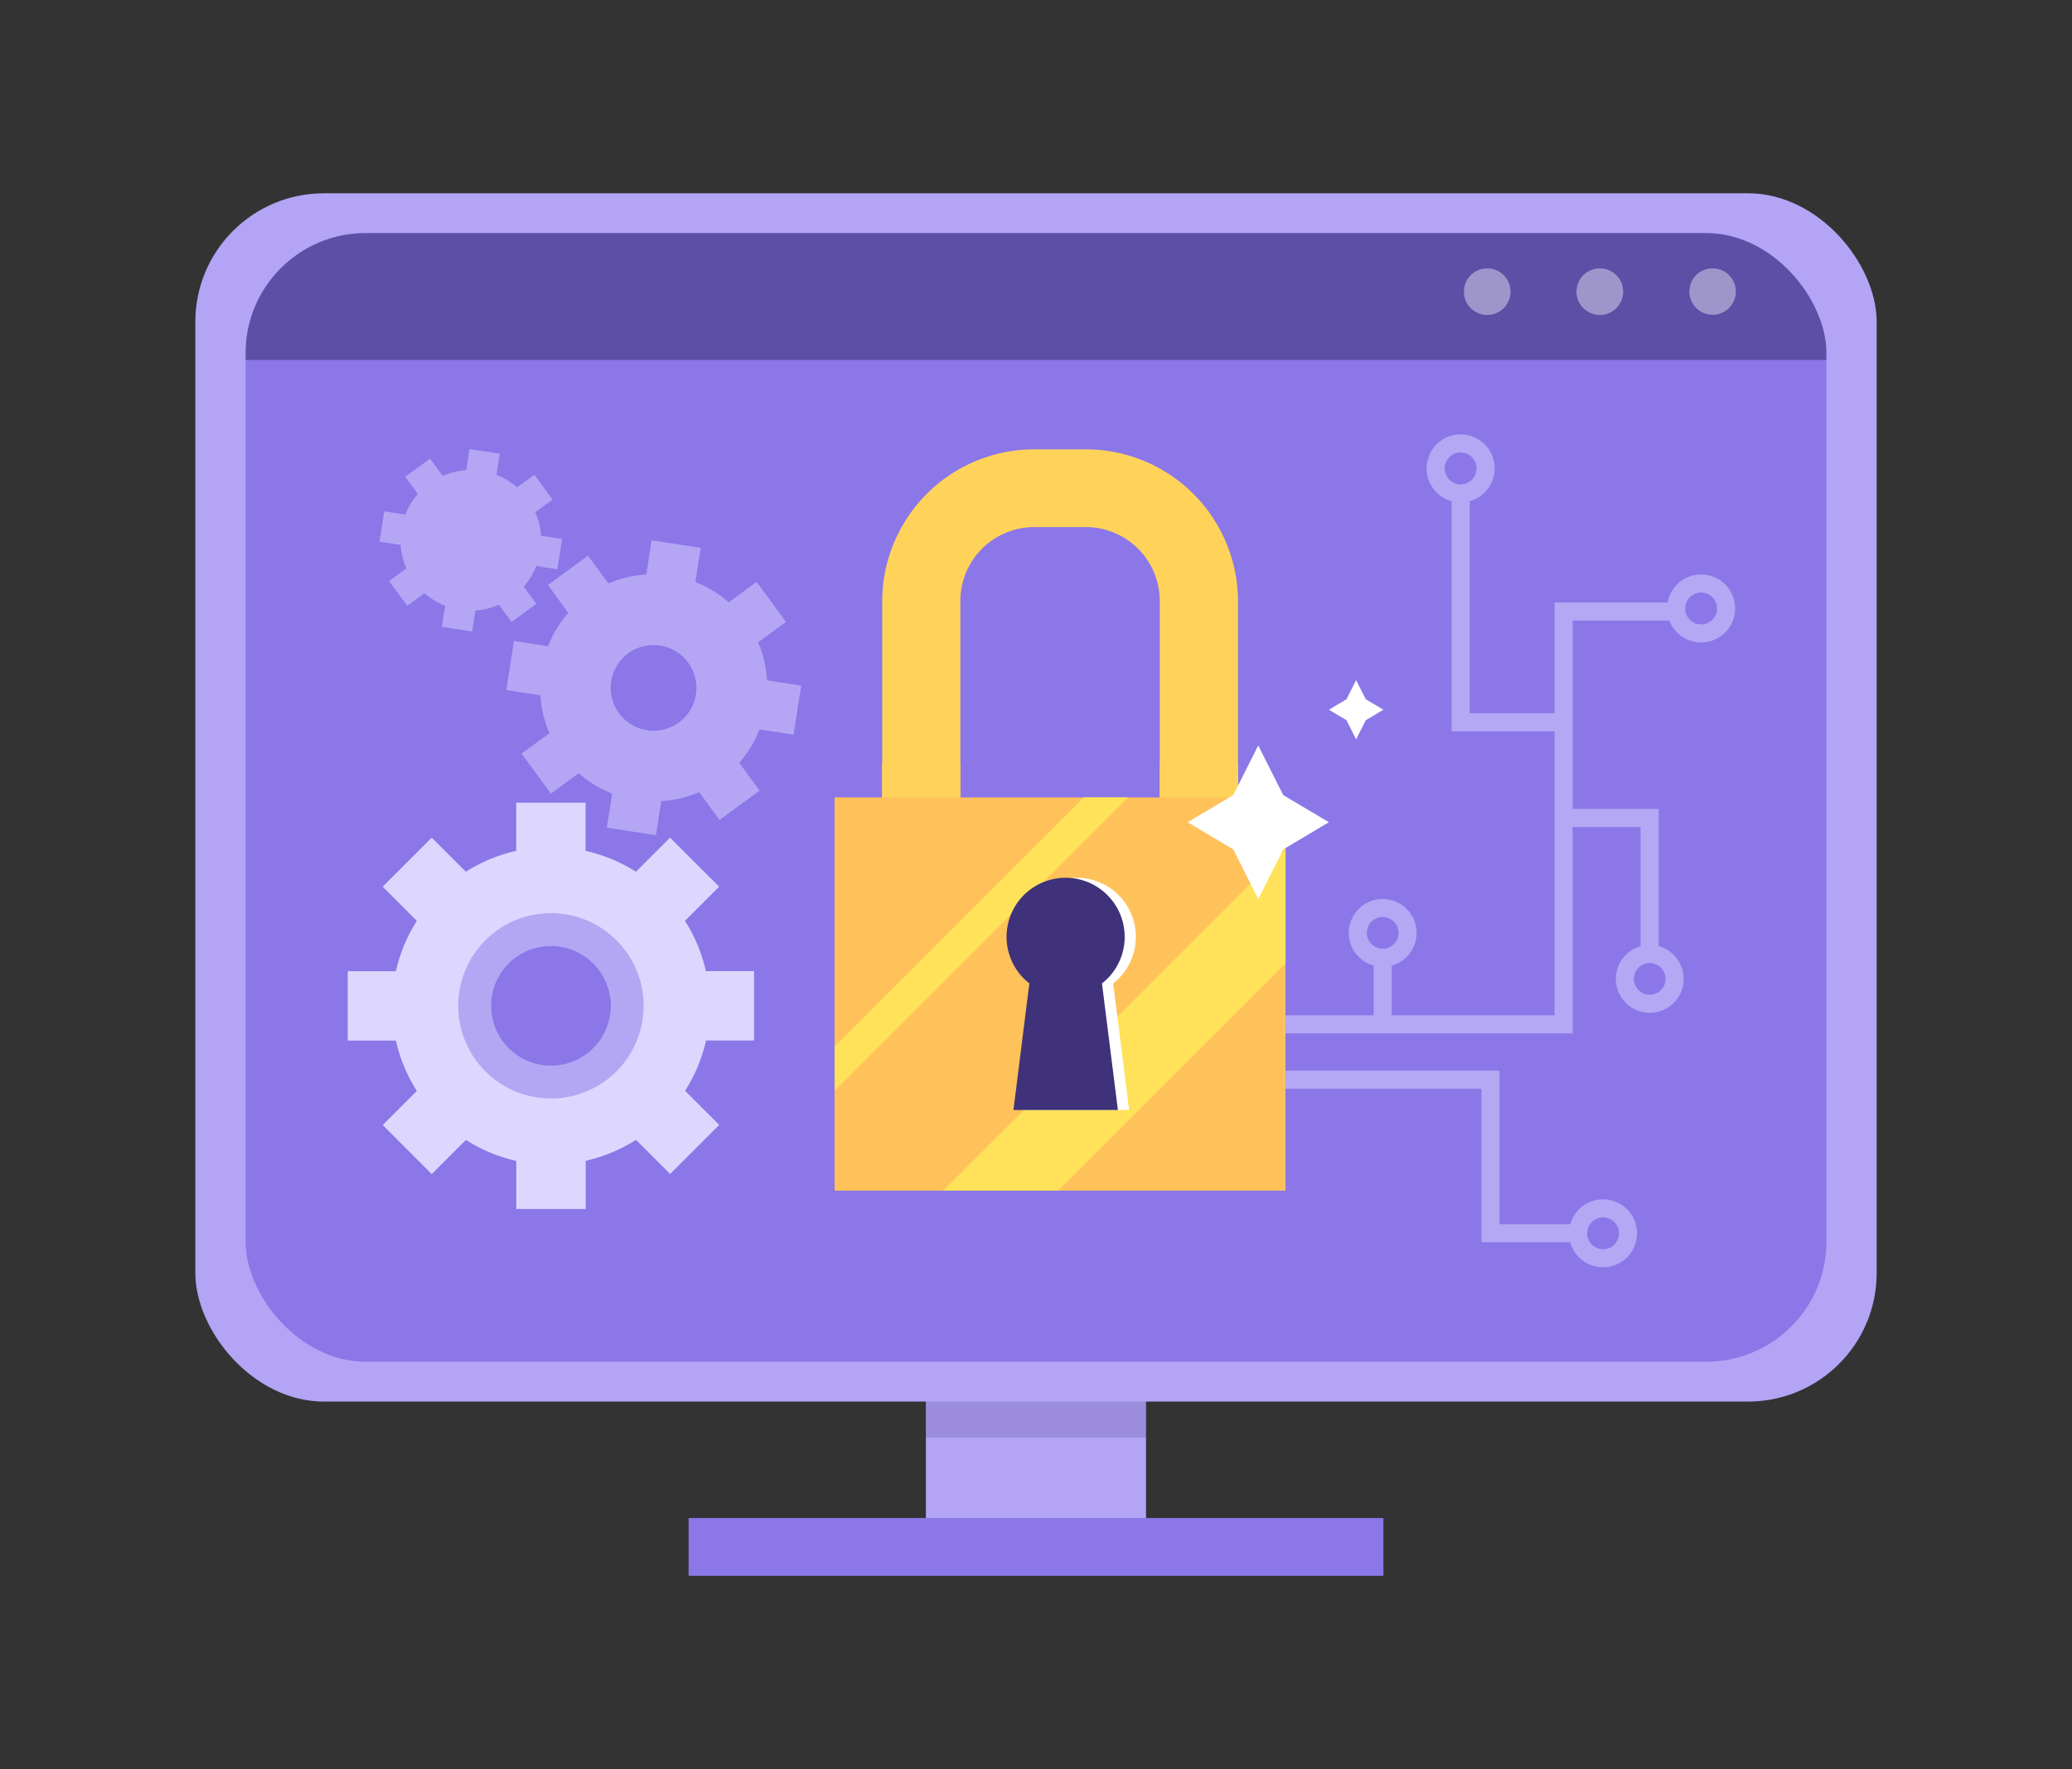<svg xmlns="http://www.w3.org/2000/svg" xmlns:xlink="http://www.w3.org/1999/xlink" width="229.11" height="195.66" viewBox="0 0 229.11 195.66">
  <rect x="0" y="0" width="229.11" height="195.66" fill="#333333" stroke="none"/>
  <defs>
    <clipPath id="clip-path">
      <rect id="Rectángulo_38605" data-name="Rectángulo 38605" width="174.79" height="124.82" rx="13.27" transform="translate(27.16 25.78)" fill="none"/>
    </clipPath>
    <clipPath id="clip-path-2">
      <path id="Trazado_182717" data-name="Trazado 182717" d="M918.53,3553.12H912.8a16.82,16.82,0,0,1-16.8-16.8v-30a16.82,16.82,0,0,1,16.8-16.8h5.73a16.83,16.83,0,0,1,16.81,16.8v30a16.83,16.83,0,0,1-16.81,16.8Zm-5.73-55a8.169,8.169,0,0,0-8.16,8.16v30a8.17,8.17,0,0,0,8.16,8.15h5.73a8.17,8.17,0,0,0,8.16-8.15v-30a8.17,8.17,0,0,0-8.16-8.16Z" transform="translate(-798.45 -3439.82)" fill="none"/>
    </clipPath>
    <clipPath id="clip-path-3">
      <rect id="Rectángulo_38612" data-name="Rectángulo 38612" width="49.86" height="43.49" transform="translate(92.29 88.2)" fill="none"/>
    </clipPath>
  </defs>
  <g id="Grupo_143624" data-name="Grupo 143624" transform="translate(-1085.89 -10820.866)">
    <g id="Grupo_143623" data-name="Grupo 143623" transform="translate(1085.89 10820.866)">
      <g id="Capa_1" data-name="Capa 1">
        <rect id="Rectángulo_38491" data-name="Rectángulo 38491" width="229.11" height="195.66" fill="none"/>
        <rect id="Rectángulo_38601" data-name="Rectángulo 38601" width="24.34" height="38.8" transform="translate(102.38 131.69)" fill="#b3a4f5"/>
        <rect id="Rectángulo_38602" data-name="Rectángulo 38602" width="185.91" height="133.64" rx="14.21" transform="translate(21.6 21.38)" fill="#b3a4f5"/>
        <rect id="Rectángulo_38603" data-name="Rectángulo 38603" width="174.79" height="124.82" rx="13.27" transform="translate(27.16 25.79)" fill="#8b77e8"/>
        <g id="Grupo_112943" data-name="Grupo 112943" clip-path="url(#clip-path)">
          <rect id="Rectángulo_38604" data-name="Rectángulo 38604" width="246.24" height="21.56" transform="translate(15.74 18.25)" fill="#3f327a" opacity="0.6"/>
        </g>
        <rect id="Rectángulo_38606" data-name="Rectángulo 38606" width="76.83" height="6.39" transform="translate(76.14 167.9)" fill="#8b77e8"/>
        <rect id="Rectángulo_38607" data-name="Rectángulo 38607" width="24.34" height="4" transform="translate(102.38 155.02)" fill="#3f327a" opacity="0.2"/>
        <path id="Trazado_182700" data-name="Trazado 182700" d="M881.83,3554.9v-7.67H876.5a17.189,17.189,0,0,0-2.31-5.56l3.78-3.78-5.43-5.42-3.77,3.77a17.559,17.559,0,0,0-5.57-2.31v-5.33h-7.67v5.33a17.566,17.566,0,0,0-5.57,2.31l-3.77-3.77-5.42,5.42,3.77,3.78a17.469,17.469,0,0,0-2.31,5.57H836.9v7.67h5.33a17.473,17.473,0,0,0,2.31,5.57l-3.77,3.77,5.42,5.43,3.78-3.78a17.48,17.48,0,0,0,5.57,2.32v5.32h7.67v-5.33a17.488,17.488,0,0,0,5.57-2.32l3.77,3.78,5.43-5.43-3.78-3.77a17.494,17.494,0,0,0,2.32-5.57Zm-22.46,2.8a6.63,6.63,0,1,1,6.63-6.63A6.63,6.63,0,0,1,859.37,3557.7Z" transform="translate(-798.45 -3439.82)" fill="#ddd7ff"/>
        <path id="Trazado_182701" data-name="Trazado 182701" d="M859.37,3540.82a10.25,10.25,0,1,0,10.25,10.25,10.25,10.25,0,0,0-10.25-10.25Zm0,16.88a6.63,6.63,0,1,1,6.63-6.63A6.63,6.63,0,0,1,859.37,3557.7Z" transform="translate(-798.45 -3439.82)" fill="#8b77e8" opacity="0.5"/>
        <g id="Grupo_112944" data-name="Grupo 112944" opacity="0.5">
          <path id="Trazado_182702" data-name="Trazado 182702" d="M886.2,3521.07l.84-5.42-3.77-.58a12.4,12.4,0,0,0-1-4.2l3.09-2.26-3.25-4.43-3.08,2.26a12.362,12.362,0,0,0-3.69-2.24l.59-3.78-5.43-.84-.58,3.78a12.437,12.437,0,0,0-4.2,1l-2.25-3.08-4.43,3.24,2.25,3.09a12.243,12.243,0,0,0-2.24,3.69l-3.77-.59-.84,5.43,3.77.58a12.22,12.22,0,0,0,1,4.2l-3.09,2.25,3.25,4.43,3.08-2.26a12.268,12.268,0,0,0,3.69,2.25l-.59,3.77,5.43.84.58-3.77a12.461,12.461,0,0,0,4.2-1l2.25,3.09,4.43-3.25-2.25-3.08a12.493,12.493,0,0,0,2.24-3.69Zm-16.2-.48a4.74,4.74,0,1,1,3.538-.874A4.75,4.75,0,0,1,870,3520.59Z" transform="translate(-798.45 -3439.82)" fill="#ddd6ff"/>
        </g>
        <g id="Grupo_112945" data-name="Grupo 112945" opacity="0.5">
          <path id="Trazado_182703" data-name="Trazado 182703" d="M860.08,3502.79l.52-3.36-2.33-.36a7.639,7.639,0,0,0-.64-2.6l1.91-1.39-2-2.75-1.91,1.4a7.67,7.67,0,0,0-2.28-1.39l.36-2.33-3.35-.52-.36,2.33a7.65,7.65,0,0,0-2.6.64l-1.4-1.91-2.74,2,1.4,1.9a7.85,7.85,0,0,0-1.39,2.29l-2.33-.36-.52,3.35,2.33.36a7.639,7.639,0,0,0,.64,2.6l-1.91,1.4,2,2.74,1.9-1.4a7.843,7.843,0,0,0,2.29,1.39l-.37,2.33,3.36.52.36-2.33a7.65,7.65,0,0,0,2.6-.64l1.39,1.91,2.75-2-1.4-1.9a7.846,7.846,0,0,0,1.39-2.29Zm-10-.3a4.887,4.887,0,1,0-.03,0Z" transform="translate(-798.45 -3439.82)" fill="#ddd6ff"/>
        </g>
        <path id="Trazado_182704" data-name="Trazado 182704" d="M977.93,3472.07a2.58,2.58,0,1,1-2.57-2.57A2.58,2.58,0,0,1,977.93,3472.07Z" transform="translate(-798.45 -3439.82)" fill="#fff" opacity="0.4"/>
        <path id="Trazado_182705" data-name="Trazado 182705" d="M965.48,3472.07a2.58,2.58,0,1,1-2.58-2.57,2.58,2.58,0,0,1,2.58,2.57Z" transform="translate(-798.45 -3439.82)" fill="#fff" opacity="0.4"/>
        <path id="Trazado_182706" data-name="Trazado 182706" d="M990.39,3472.07a2.57,2.57,0,1,1-.756-1.821,2.58,2.58,0,0,1,.756,1.821Z" transform="translate(-798.45 -3439.82)" fill="#fff" opacity="0.4"/>
        <g id="Grupo_112946" data-name="Grupo 112946" opacity="0.5">
          <path id="Trazado_182707" data-name="Trazado 182707" d="M137.68,113.3h35.21V67.64h12.45" fill="none" stroke="#ddd7ff" stroke-miterlimit="10" stroke-width="2"/>
          <path id="Trazado_182708" data-name="Trazado 182708" d="M989.31,3507.12a2.76,2.76,0,1,1-2.76-2.76A2.76,2.76,0,0,1,989.31,3507.12Z" transform="translate(-798.45 -3439.82)" fill="none" stroke="#ddd7ff" stroke-miterlimit="10" stroke-width="2"/>
          <path id="Trazado_182709" data-name="Trazado 182709" d="M983.62,3548.09a2.75,2.75,0,1,1-.809-1.948,2.76,2.76,0,0,1,.809,1.948Z" transform="translate(-798.45 -3439.82)" fill="none" stroke="#ddd7ff" stroke-miterlimit="10" stroke-width="2"/>
          <path id="Trazado_182710" data-name="Trazado 182710" d="M978.47,3576.22a2.76,2.76,0,1,1-2.75-2.75,2.76,2.76,0,0,1,2.75,2.75Z" transform="translate(-798.45 -3439.82)" fill="none" stroke="#ddd7ff" stroke-miterlimit="10" stroke-width="2"/>
          <path id="Trazado_182711" data-name="Trazado 182711" d="M962.72,3491.62a2.76,2.76,0,1,1-2.75-2.75A2.76,2.76,0,0,1,962.72,3491.62Z" transform="translate(-798.45 -3439.82)" fill="none" stroke="#ddd7ff" stroke-miterlimit="10" stroke-width="2"/>
          <path id="Trazado_182712" data-name="Trazado 182712" d="M954.09,3543a2.75,2.75,0,1,1-2.75-2.75,2.75,2.75,0,0,1,2.75,2.75Z" transform="translate(-798.45 -3439.82)" fill="none" stroke="#ddd7ff" stroke-miterlimit="10" stroke-width="2"/>
          <path id="Trazado_182713" data-name="Trazado 182713" d="M172.89,90.47h9.52v15.05" fill="none" stroke="#ddd7ff" stroke-miterlimit="10" stroke-width="2"/>
          <line id="Línea_190" data-name="Línea 190" y1="7.78" transform="translate(152.89 105.52)" fill="none" stroke="#ddd7ff" stroke-miterlimit="10" stroke-width="2"/>
          <path id="Trazado_182714" data-name="Trazado 182714" d="M142.06,119.42h22.75V136.4h9.04" fill="none" stroke="#ddd7ff" stroke-miterlimit="10" stroke-width="2"/>
          <path id="Trazado_182715" data-name="Trazado 182715" d="M161.51,54.25V79.89h11.38" fill="none" stroke="#ddd7ff" stroke-miterlimit="10" stroke-width="2"/>
        </g>
        <path id="Trazado_182716" data-name="Trazado 182716" d="M918.53,3553.12H912.8a16.82,16.82,0,0,1-16.8-16.8v-30a16.82,16.82,0,0,1,16.8-16.8h5.73a16.83,16.83,0,0,1,16.81,16.8v30a16.83,16.83,0,0,1-16.81,16.8Zm-5.73-55a8.169,8.169,0,0,0-8.16,8.16v30a8.17,8.17,0,0,0,8.16,8.15h5.73a8.17,8.17,0,0,0,8.16-8.15v-30a8.17,8.17,0,0,0-8.16-8.16Z" transform="translate(-798.45 -3439.82)" fill="#ffd35a"/>
        <g id="Grupo_112947" data-name="Grupo 112947" clip-path="url(#clip-path-2)">
          <rect id="Rectángulo_38608" data-name="Rectángulo 38608" width="44.47" height="15.44" transform="translate(95.51 84.44)" fill="#ffd35a"/>
        </g>
        <rect id="Rectángulo_38609" data-name="Rectángulo 38609" width="49.86" height="43.49" transform="translate(92.28 88.2)" fill="#ffc15a"/>
        <g id="Grupo_112948" data-name="Grupo 112948" clip-path="url(#clip-path-3)">
          <rect id="Rectángulo_38610" data-name="Rectángulo 38610" width="95.12" height="3.47" transform="translate(82.371 125.652) rotate(-45)" fill="#ffe25a"/>
          <rect id="Rectángulo_38611" data-name="Rectángulo 38611" width="95.12" height="8.99" transform="translate(96.355 139.628) rotate(-45)" fill="#ffe25a"/>
        </g>
        <path id="Trazado_182718" data-name="Trazado 182718" d="M924.05,3543.45a6.53,6.53,0,1,0-10.54,5.14l-1.77,14H923.3l-1.76-14a6.54,6.54,0,0,0,2.51-5.14Z" transform="translate(-798.45 -3439.82)" fill="#fff"/>
        <path id="Trazado_182719" data-name="Trazado 182719" d="M922.81,3543.45a6.53,6.53,0,1,0-10.54,5.14l-1.76,14h11.55l-1.76-14A6.509,6.509,0,0,0,922.81,3543.45Z" transform="translate(-798.45 -3439.82)" fill="#3f327a"/>
        <path id="Trazado_182720" data-name="Trazado 182720" d="M139.13,82.45l2.76,5.49,5.05,3-5.05,3.01-2.76,5.49-2.76-5.49-5.05-3.01,5.05-3Z" fill="#fff"/>
        <path id="Trazado_182721" data-name="Trazado 182721" d="M149.95,75.23l1.07,2.11,1.95,1.16-1.95,1.16-1.07,2.12-1.06-2.12-1.95-1.16,1.95-1.16Z" fill="#fff"/>
      </g>
    </g>
  </g>
</svg>
